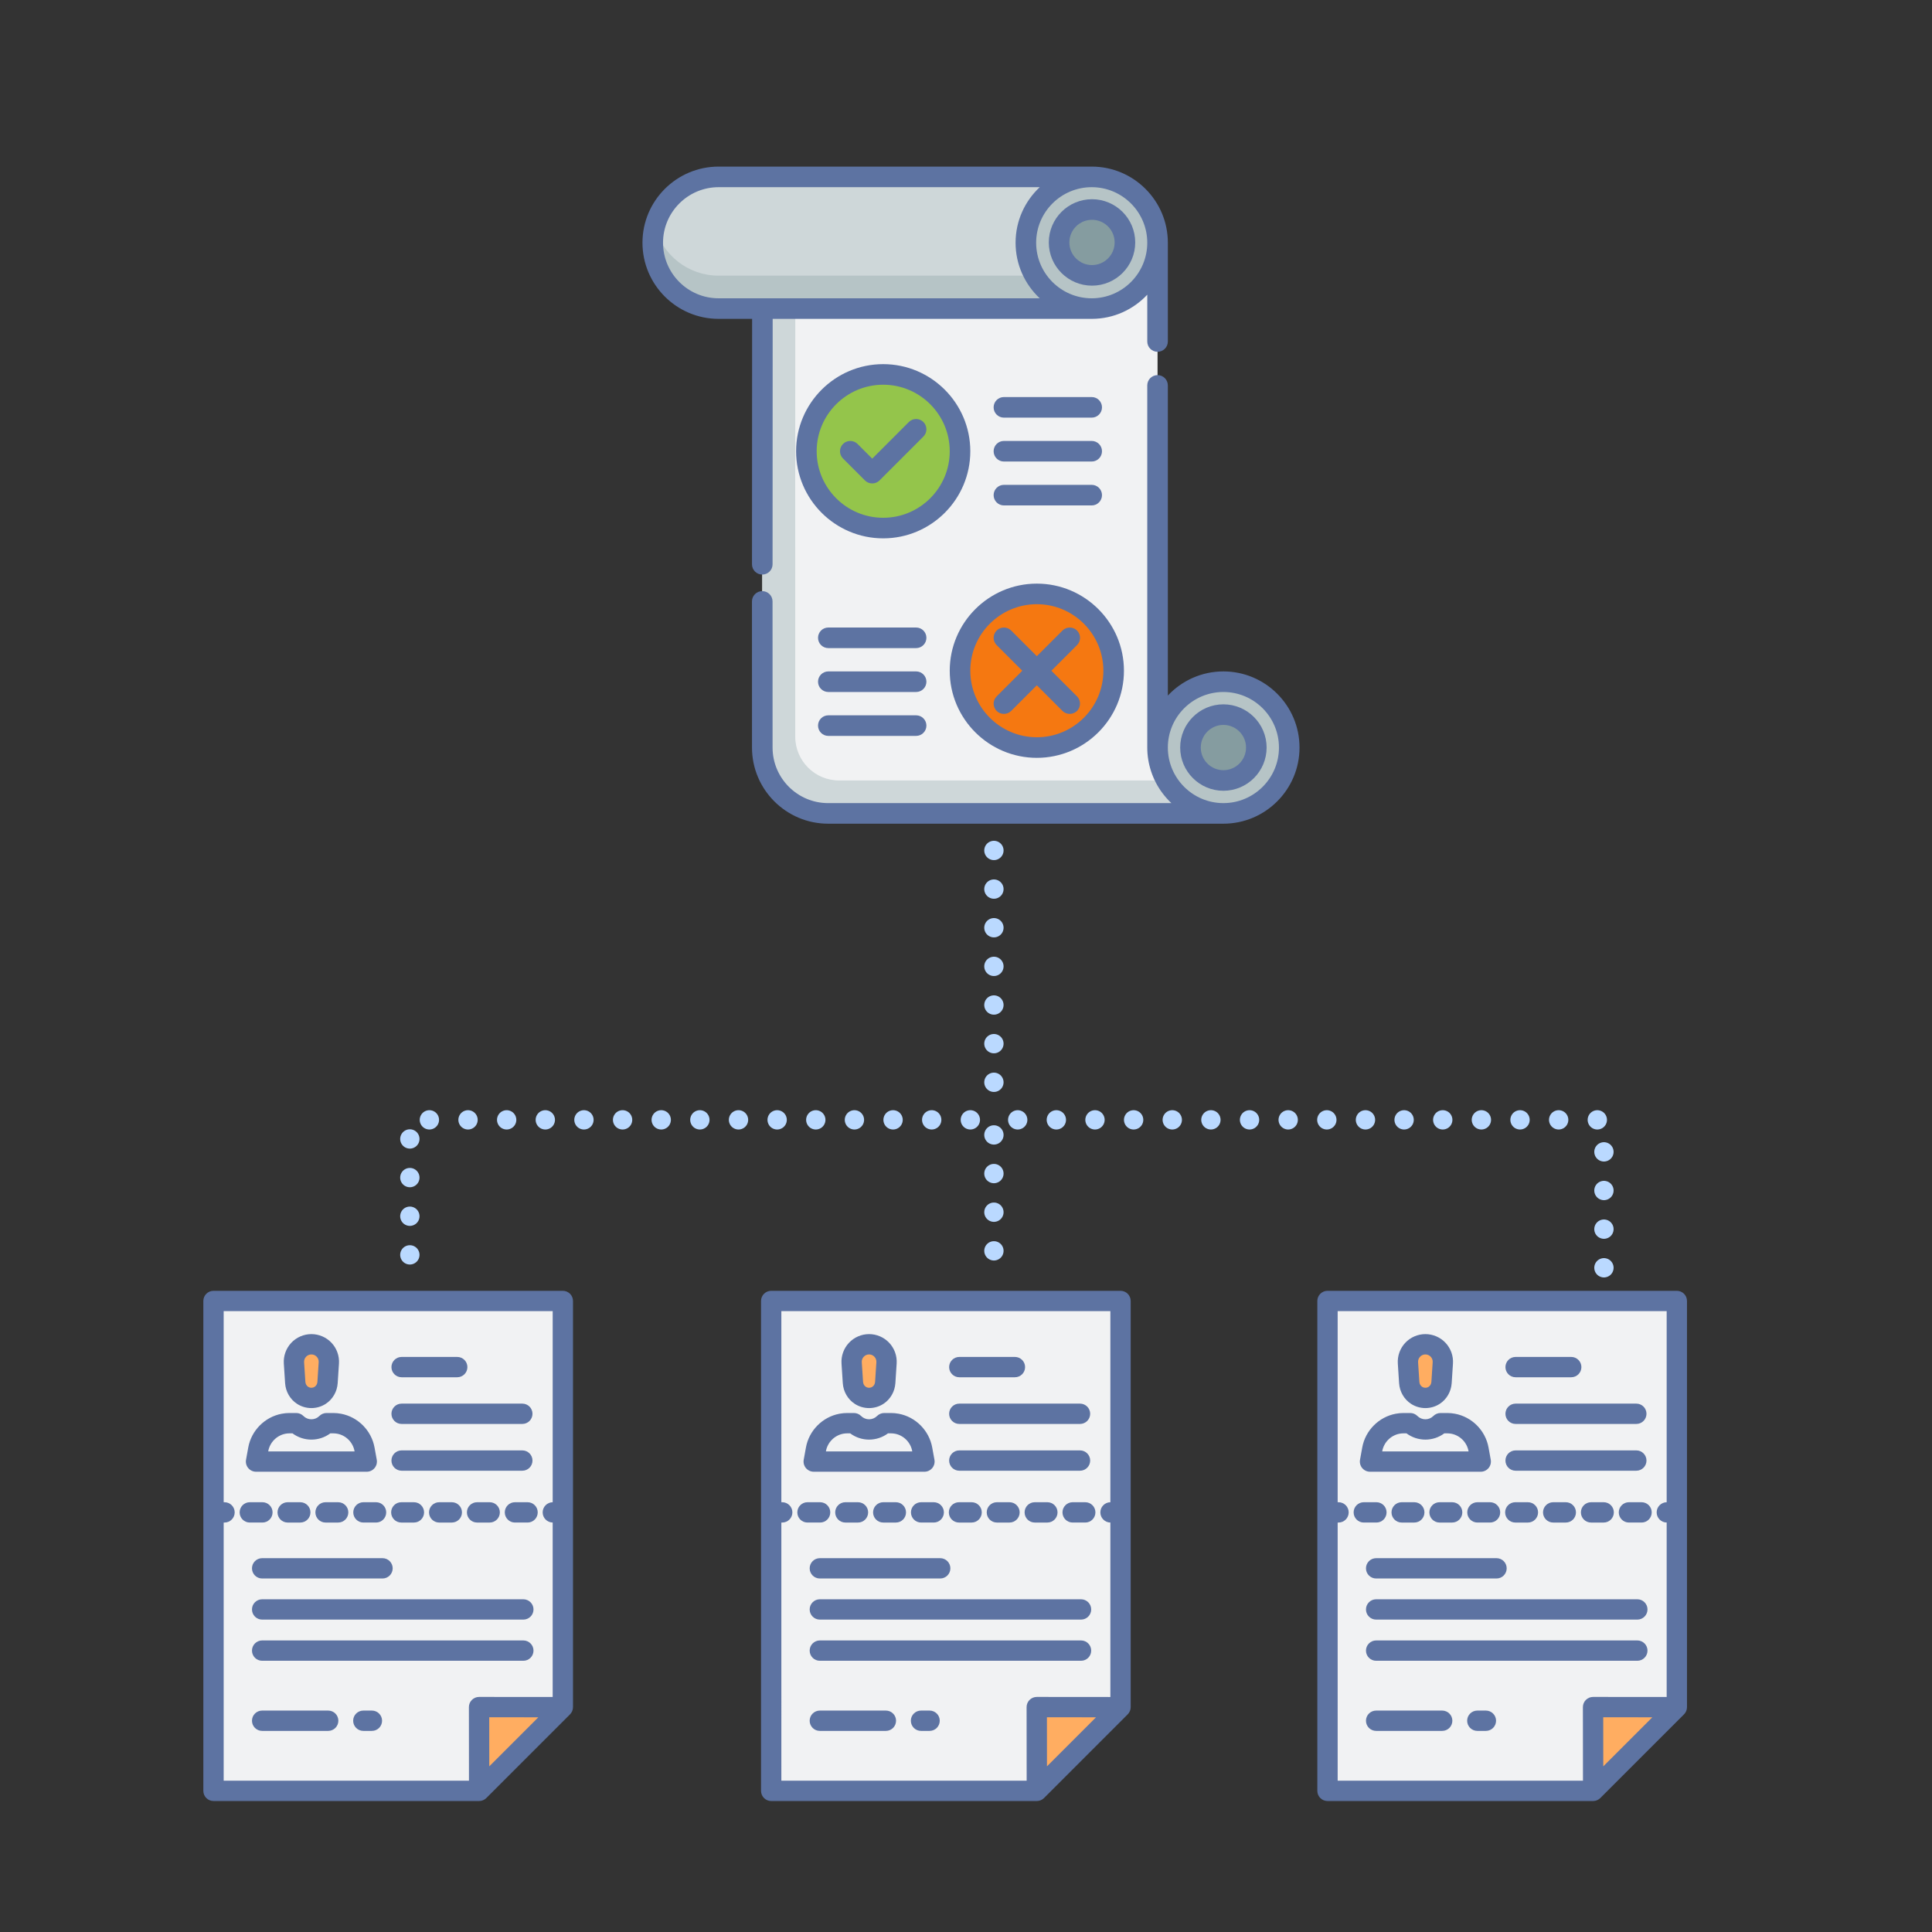 <?xml version="1.0" encoding="utf-8"?>
<!-- Generator: Adobe Illustrator 17.0.0, SVG Export Plug-In . SVG Version: 6.00 Build 0)  -->
<!DOCTYPE svg PUBLIC "-//W3C//DTD SVG 1.1//EN" "http://www.w3.org/Graphics/SVG/1.1/DTD/svg11.dtd">
<svg version="1.1" xmlns="http://www.w3.org/2000/svg" xmlns:xlink="http://www.w3.org/1999/xlink" x="0px" y="0px" width="300px"
	 height="300px" viewBox="0 0 300 300" enable-background="new 0 0 300 300" xml:space="preserve">
<rect x="0" y="0" width="300" height="300" fill="#333333" stroke="none"/>
<g id="dotted_x5F_lines">
	
		<path fill="none" stroke="#BAD9FF" stroke-width="3" stroke-linecap="round" stroke-linejoin="round" stroke-miterlimit="10" stroke-dasharray="0,0,0,6" d="
		M158.029,173.889h91.029v25.713 M154.334,194.23v-20.341H63.641v25.713 M154.334,132.057v41.448"/>
</g>
<g id="documents">
	<polygon fill="#F1F2F3" points="87.397,202.015 33.153,202.015 33.153,278.085 74.4,278.085 87.397,265.087 	"/>
	<g>
		<polygon fill="#FFAD61" points="87.397,265.087 74.4,278.085 74.388,265.076 		"/>
		<path fill="#FFAD61" d="M45.846,214.674c0.052,0.803,0.464,1.551,1.139,1.989c0.833,0.541,1.905,0.541,2.738,0
			c0.675-0.439,1.087-1.186,1.139-1.989l0.199-3.048c0.102-1.565-1.139-2.889-2.707-2.889l0,0c-1.568,0-2.81,1.325-2.707,2.889
			L45.846,214.674z"/>
	</g>
	<g>
		<path fill="#5D73A2" d="M87.397,200.437H33.152c-0.872,0-1.578,0.707-1.578,1.578v76.069c0,0.872,0.707,1.578,1.578,1.578h41.247
			c0.419,0,0.82-0.167,1.116-0.462l12.997-12.998c0.296-0.296,0.462-0.697,0.462-1.116v-63.072
			C88.976,201.143,88.269,200.437,87.397,200.437z M34.731,236.42h0.135c0.872,0,1.578-0.707,1.578-1.578s-0.707-1.578-1.578-1.578
			h-0.135v-29.67H85.82v29.671c-0.861,0.012-1.556,0.713-1.556,1.577s0.695,1.565,1.555,1.577v27.089l-11.429-0.01h-0.001
			c-0.419,0-0.82,0.167-1.116,0.462c-0.296,0.296-0.463,0.698-0.462,1.117l0.01,11.429H34.732L34.731,236.42L34.731,236.42z
			 M75.968,266.655l7.622,0.007l-7.615,7.615L75.968,266.655z"/>
		<path fill="#5D73A2" d="M62.361,213.86H71c0.871,0,1.578-0.707,1.578-1.578s-0.707-1.578-1.578-1.578h-8.639
			c-0.871,0-1.578,0.707-1.578,1.578S61.49,213.86,62.361,213.86z"/>
		<path fill="#5D73A2" d="M62.361,221.11h18.746c0.871,0,1.578-0.707,1.578-1.578c0-0.872-0.707-1.578-1.578-1.578H62.361
			c-0.871,0-1.578,0.707-1.578,1.578C60.783,220.404,61.49,221.11,62.361,221.11z"/>
		<path fill="#5D73A2" d="M62.361,228.372h18.746c0.871,0,1.578-0.707,1.578-1.578s-0.707-1.578-1.578-1.578H62.361
			c-0.871,0-1.578,0.707-1.578,1.578S61.49,228.372,62.361,228.372z"/>
		<path fill="#5D73A2" d="M40.705,241.952c-0.872,0-1.578,0.707-1.578,1.578s0.707,1.578,1.578,1.578h18.693
			c0.872,0,1.578-0.707,1.578-1.578c0-0.872-0.707-1.578-1.578-1.578H40.705z"/>
		<path fill="#5D73A2" d="M81.265,248.335h-40.56c-0.872,0-1.578,0.707-1.578,1.578c0,0.872,0.707,1.578,1.578,1.578h40.56
			c0.871,0,1.578-0.707,1.578-1.578C82.844,249.042,82.136,248.335,81.265,248.335z"/>
		<path fill="#5D73A2" d="M81.265,254.728h-40.56c-0.872,0-1.578,0.707-1.578,1.578c0,0.872,0.707,1.578,1.578,1.578h40.56
			c0.871,0,1.578-0.707,1.578-1.578C82.844,255.434,82.136,254.728,81.265,254.728z"/>
		<path fill="#5D73A2" d="M57.75,265.617h-1.333c-0.872,0-1.578,0.707-1.578,1.578s0.707,1.578,1.578,1.578h1.333
			c0.871,0,1.578-0.707,1.578-1.578S58.621,265.617,57.75,265.617z"/>
		<path fill="#5D73A2" d="M50.963,265.617H40.705c-0.872,0-1.578,0.707-1.578,1.578s0.707,1.578,1.578,1.578h10.258
			c0.871,0,1.578-0.707,1.578-1.578S51.835,265.617,50.963,265.617z"/>
		<path fill="#5D73A2" d="M44.27,214.777c0.085,1.311,0.779,2.511,1.854,3.21c0.677,0.44,1.453,0.66,2.228,0.66
			s1.552-0.22,2.229-0.66c1.076-0.699,1.769-1.899,1.855-3.21l0.199-3.048c0.077-1.18-0.343-2.351-1.151-3.213
			c-0.808-0.863-1.95-1.357-3.131-1.357s-2.323,0.494-3.131,1.357s-1.227,2.034-1.151,3.213L44.27,214.777z M47.526,210.674
			c0.217-0.232,0.511-0.359,0.828-0.359s0.611,0.128,0.828,0.359c0.217,0.231,0.325,0.533,0.304,0.85l-0.199,3.048
			c-0.021,0.322-0.179,0.609-0.425,0.768c-0.31,0.201-0.709,0.201-1.018,0c-0.245-0.159-0.403-0.446-0.425-0.768l0,0l-0.199-3.048
			C47.201,211.207,47.309,210.905,47.526,210.674z"/>
		<path fill="#5D73A2" d="M39.758,228.529h17.191c0.468,0,0.912-0.208,1.211-0.567c0.3-0.359,0.425-0.832,0.342-1.293l-0.345-1.903
			c-0.478-2.639-2.569-4.746-5.203-5.241c-0.398-0.075-0.804-0.113-1.208-0.113h-1.039c-0.419,0-0.82,0.167-1.116,0.462
			c-0.331,0.331-0.771,0.513-1.238,0.513c-0.468,0-0.908-0.182-1.238-0.513c-0.296-0.296-0.697-0.462-1.116-0.462H44.96
			c-0.404,0-0.81,0.038-1.209,0.113c-2.634,0.496-4.725,2.602-5.203,5.241l-0.345,1.903c-0.083,0.46,0.042,0.934,0.342,1.293
			C38.847,228.322,39.29,228.529,39.758,228.529z M41.656,225.329c0.247-1.36,1.324-2.447,2.681-2.702
			c0.206-0.039,0.415-0.058,0.624-0.058h0.456c1.735,1.297,4.138,1.297,5.873,0h0.456c0.209,0,0.419,0.019,0.624,0.058
			c1.357,0.255,2.435,1.342,2.681,2.702l0.008,0.044H41.647L41.656,225.329z"/>
		<path fill="#5D73A2" d="M76.039,236.42c0.871,0,1.578-0.707,1.578-1.578s-0.707-1.578-1.578-1.578h-1.96
			c-0.871,0-1.578,0.707-1.578,1.578c0,0.872,0.707,1.578,1.578,1.578H76.039z"/>
		<path fill="#5D73A2" d="M70.157,236.42c0.871,0,1.578-0.707,1.578-1.578s-0.707-1.578-1.578-1.578h-1.96
			c-0.871,0-1.578,0.707-1.578,1.578c0,0.872,0.707,1.578,1.578,1.578H70.157z"/>
		<path fill="#5D73A2" d="M42.326,234.842c0-0.871-0.707-1.578-1.578-1.578h-1.96c-0.872,0-1.578,0.707-1.578,1.578
			c0,0.872,0.707,1.578,1.578,1.578h1.96C41.619,236.42,42.326,235.714,42.326,234.842z"/>
		<path fill="#5D73A2" d="M56.433,233.264c-0.872,0-1.578,0.707-1.578,1.578s0.707,1.578,1.578,1.578h1.96
			c0.872,0,1.578-0.707,1.578-1.578c0-0.872-0.707-1.578-1.578-1.578H56.433z"/>
		<path fill="#5D73A2" d="M52.511,236.42c0.872,0,1.578-0.707,1.578-1.578s-0.707-1.578-1.578-1.578h-1.96
			c-0.872,0-1.578,0.707-1.578,1.578c0,0.872,0.707,1.578,1.578,1.578H52.511z"/>
		<path fill="#5D73A2" d="M79.96,233.264c-0.871,0-1.578,0.707-1.578,1.578s0.707,1.578,1.578,1.578h1.961
			c0.871,0,1.578-0.707,1.578-1.578c0-0.872-0.707-1.578-1.578-1.578H79.96z"/>
		<path fill="#5D73A2" d="M62.314,236.42h1.96c0.871,0,1.578-0.707,1.578-1.578s-0.707-1.578-1.578-1.578h-1.96
			c-0.871,0-1.578,0.707-1.578,1.578C60.736,235.714,61.443,236.42,62.314,236.42z"/>
		<path fill="#5D73A2" d="M46.63,236.42c0.872,0,1.578-0.707,1.578-1.578s-0.707-1.578-1.578-1.578h-1.96
			c-0.871,0-1.578,0.707-1.578,1.578c0,0.872,0.707,1.578,1.578,1.578H46.63z"/>
	</g>
	<polygon fill="#F1F2F3" points="173.995,202.015 119.75,202.015 119.75,278.085 160.998,278.085 173.995,265.087 	"/>
	<g>
		<polygon fill="#FFAD61" points="173.995,265.087 160.998,278.085 160.986,265.076 		"/>
		<path fill="#FFAD61" d="M132.443,214.674c0.052,0.803,0.464,1.551,1.139,1.989c0.833,0.541,1.905,0.541,2.738,0
			c0.675-0.439,1.087-1.186,1.139-1.989l0.199-3.048c0.102-1.565-1.139-2.889-2.707-2.889l0,0c-1.568,0-2.809,1.325-2.707,2.889
			L132.443,214.674z"/>
	</g>
	<g>
		<path fill="#5D73A2" d="M173.995,200.437H119.75c-0.872,0-1.578,0.707-1.578,1.578v76.069c0,0.872,0.707,1.578,1.578,1.578h41.247
			c0.419,0,0.82-0.167,1.116-0.462l12.997-12.998c0.296-0.296,0.462-0.697,0.462-1.116v-63.072
			C175.573,201.143,174.866,200.437,173.995,200.437z M121.329,236.42h0.135c0.871,0,1.578-0.707,1.578-1.578
			s-0.707-1.578-1.578-1.578h-0.135v-29.67h51.089v29.671c-0.861,0.012-1.555,0.713-1.555,1.577s0.695,1.565,1.555,1.577v27.089
			l-11.429-0.01c-0.001,0-0.001,0-0.001,0c-0.419,0-0.82,0.167-1.117,0.462c-0.296,0.296-0.462,0.698-0.462,1.117l0.011,11.429
			h-38.09L121.329,236.42L121.329,236.42z M162.566,266.655l7.622,0.007l-7.615,7.615L162.566,266.655z"/>
		<path fill="#5D73A2" d="M148.959,213.86h8.639c0.871,0,1.578-0.707,1.578-1.578s-0.707-1.578-1.578-1.578h-8.639
			c-0.871,0-1.578,0.707-1.578,1.578S148.088,213.86,148.959,213.86z"/>
		<path fill="#5D73A2" d="M148.959,221.11h18.746c0.871,0,1.578-0.707,1.578-1.578c0-0.872-0.707-1.578-1.578-1.578h-18.746
			c-0.871,0-1.578,0.707-1.578,1.578C147.381,220.404,148.088,221.11,148.959,221.11z"/>
		<path fill="#5D73A2" d="M148.959,228.372h18.746c0.871,0,1.578-0.707,1.578-1.578s-0.707-1.578-1.578-1.578h-18.746
			c-0.871,0-1.578,0.707-1.578,1.578S148.088,228.372,148.959,228.372z"/>
		<path fill="#5D73A2" d="M127.303,241.952c-0.872,0-1.578,0.707-1.578,1.578s0.707,1.578,1.578,1.578h18.693
			c0.872,0,1.578-0.707,1.578-1.578c0-0.872-0.707-1.578-1.578-1.578H127.303z"/>
		<path fill="#5D73A2" d="M167.863,248.335h-40.56c-0.872,0-1.578,0.707-1.578,1.578c0,0.872,0.707,1.578,1.578,1.578h40.56
			c0.871,0,1.578-0.707,1.578-1.578S168.734,248.335,167.863,248.335z"/>
		<path fill="#5D73A2" d="M167.863,254.728h-40.56c-0.872,0-1.578,0.707-1.578,1.578c0,0.872,0.707,1.578,1.578,1.578h40.56
			c0.871,0,1.578-0.707,1.578-1.578C169.441,255.434,168.734,254.728,167.863,254.728z"/>
		<path fill="#5D73A2" d="M144.347,265.617h-1.333c-0.871,0-1.578,0.707-1.578,1.578s0.707,1.578,1.578,1.578h1.333
			c0.872,0,1.578-0.707,1.578-1.578C145.926,266.324,145.219,265.617,144.347,265.617z"/>
		<path fill="#5D73A2" d="M137.561,265.617h-10.258c-0.872,0-1.578,0.707-1.578,1.578s0.707,1.578,1.578,1.578h10.258
			c0.872,0,1.578-0.707,1.578-1.578S138.433,265.617,137.561,265.617z"/>
		<path fill="#5D73A2" d="M130.868,214.777c0.085,1.311,0.779,2.511,1.855,3.21c0.677,0.44,1.453,0.66,2.228,0.66
			c0.776,0,1.552-0.22,2.229-0.66c1.076-0.699,1.769-1.899,1.854-3.21l0.199-3.048c0.077-1.18-0.343-2.351-1.151-3.213
			c-0.808-0.863-1.95-1.357-3.131-1.357s-2.323,0.494-3.131,1.357s-1.227,2.034-1.151,3.213L130.868,214.777z M134.123,210.674
			c0.217-0.232,0.511-0.359,0.828-0.359s0.611,0.128,0.828,0.359c0.217,0.231,0.325,0.533,0.304,0.85l-0.199,3.048
			c-0.021,0.322-0.179,0.609-0.425,0.768c-0.309,0.201-0.709,0.201-1.018,0c-0.245-0.159-0.403-0.446-0.425-0.768l0,0l-0.199-3.048
			C133.798,211.207,133.906,210.905,134.123,210.674z"/>
		<path fill="#5D73A2" d="M126.356,228.529h17.191c0.468,0,0.912-0.208,1.211-0.567c0.3-0.359,0.425-0.832,0.342-1.293l-0.345-1.903
			c-0.478-2.639-2.569-4.746-5.203-5.241c-0.398-0.075-0.804-0.113-1.208-0.113h-1.039c-0.419,0-0.82,0.167-1.116,0.462
			c-0.331,0.331-0.771,0.513-1.238,0.513s-0.908-0.182-1.238-0.513c-0.296-0.296-0.697-0.462-1.116-0.462h-1.039
			c-0.404,0-0.81,0.038-1.209,0.113c-2.634,0.496-4.725,2.602-5.202,5.241l-0.345,1.903c-0.083,0.46,0.042,0.934,0.341,1.293
			C125.445,228.322,125.888,228.529,126.356,228.529z M128.253,225.329c0.247-1.36,1.324-2.447,2.681-2.702
			c0.206-0.039,0.415-0.058,0.624-0.058h0.456c1.735,1.297,4.138,1.297,5.873,0h0.456c0.209,0,0.419,0.019,0.624,0.058
			c1.357,0.255,2.435,1.342,2.681,2.702l0.008,0.044h-13.411L128.253,225.329z"/>
		<path fill="#5D73A2" d="M162.636,236.42c0.871,0,1.578-0.707,1.578-1.578s-0.707-1.578-1.578-1.578h-1.96
			c-0.871,0-1.578,0.707-1.578,1.578c0,0.872,0.707,1.578,1.578,1.578H162.636z"/>
		<path fill="#5D73A2" d="M156.755,236.42c0.871,0,1.578-0.707,1.578-1.578s-0.707-1.578-1.578-1.578h-1.96
			c-0.871,0-1.578,0.707-1.578,1.578c0,0.872,0.707,1.578,1.578,1.578H156.755z"/>
		<path fill="#5D73A2" d="M128.923,234.842c0-0.871-0.707-1.578-1.578-1.578h-1.96c-0.871,0-1.578,0.707-1.578,1.578
			c0,0.872,0.707,1.578,1.578,1.578h1.96C128.217,236.42,128.923,235.714,128.923,234.842z"/>
		<path fill="#5D73A2" d="M143.03,233.264c-0.871,0-1.578,0.707-1.578,1.578s0.707,1.578,1.578,1.578h1.96
			c0.872,0,1.578-0.707,1.578-1.578c0-0.872-0.707-1.578-1.578-1.578H143.03z"/>
		<path fill="#5D73A2" d="M139.109,236.42c0.872,0,1.578-0.707,1.578-1.578s-0.707-1.578-1.578-1.578h-1.96
			c-0.872,0-1.578,0.707-1.578,1.578c0,0.872,0.707,1.578,1.578,1.578H139.109z"/>
		<path fill="#5D73A2" d="M166.558,233.264c-0.871,0-1.578,0.707-1.578,1.578s0.707,1.578,1.578,1.578h1.961
			c0.871,0,1.578-0.707,1.578-1.578c0-0.872-0.707-1.578-1.578-1.578H166.558z"/>
		<path fill="#5D73A2" d="M148.912,236.42h1.96c0.871,0,1.578-0.707,1.578-1.578s-0.707-1.578-1.578-1.578h-1.96
			c-0.871,0-1.578,0.707-1.578,1.578C147.334,235.714,148.041,236.42,148.912,236.42z"/>
		<path fill="#5D73A2" d="M133.227,236.42c0.872,0,1.578-0.707,1.578-1.578s-0.707-1.578-1.578-1.578h-1.96
			c-0.872,0-1.578,0.707-1.578,1.578c0,0.872,0.707,1.578,1.578,1.578H133.227z"/>
	</g>
	<polygon fill="#F1F2F3" points="260.378,202.015 206.133,202.015 206.133,278.085 247.38,278.085 260.378,265.087 	"/>
	<g>
		<polygon fill="#FFAD61" points="260.378,265.087 247.38,278.085 247.369,265.076 		"/>
		<path fill="#FFAD61" d="M218.826,214.674c0.052,0.803,0.464,1.551,1.139,1.989c0.833,0.541,1.905,0.541,2.738,0
			c0.675-0.439,1.087-1.186,1.139-1.989l0.199-3.048c0.102-1.565-1.139-2.889-2.707-2.889l0,0c-1.568,0-2.809,1.325-2.707,2.889
			L218.826,214.674z"/>
	</g>
	<g>
		<path fill="#5D73A2" d="M260.377,200.437h-54.245c-0.871,0-1.578,0.707-1.578,1.578v76.069c0,0.872,0.707,1.578,1.578,1.578
			h41.247c0.419,0,0.82-0.167,1.116-0.462l12.997-12.998c0.296-0.296,0.462-0.697,0.462-1.116v-63.072
			C261.956,201.143,261.249,200.437,260.377,200.437z M207.711,236.42h0.135c0.872,0,1.578-0.707,1.578-1.578
			s-0.707-1.578-1.578-1.578h-0.135v-29.67H258.8v29.671c-0.861,0.012-1.555,0.713-1.555,1.577s0.695,1.565,1.555,1.577v27.089
			l-11.429-0.01h-0.001c-0.419,0-0.82,0.167-1.116,0.462c-0.296,0.296-0.462,0.698-0.462,1.117l0.01,11.429h-38.09L207.711,236.42
			L207.711,236.42z M248.949,266.655l7.622,0.007l-7.615,7.615L248.949,266.655z"/>
		<path fill="#5D73A2" d="M235.342,213.86h8.639c0.871,0,1.578-0.707,1.578-1.578s-0.707-1.578-1.578-1.578h-8.639
			c-0.871,0-1.578,0.707-1.578,1.578C233.763,213.153,234.47,213.86,235.342,213.86z"/>
		<path fill="#5D73A2" d="M235.342,221.11h18.746c0.871,0,1.578-0.707,1.578-1.578c0-0.872-0.707-1.578-1.578-1.578h-18.746
			c-0.871,0-1.578,0.707-1.578,1.578C233.763,220.404,234.47,221.11,235.342,221.11z"/>
		<path fill="#5D73A2" d="M235.342,228.372h18.746c0.871,0,1.578-0.707,1.578-1.578s-0.707-1.578-1.578-1.578h-18.746
			c-0.871,0-1.578,0.707-1.578,1.578C233.763,227.665,234.47,228.372,235.342,228.372z"/>
		<path fill="#5D73A2" d="M213.685,241.952c-0.871,0-1.578,0.707-1.578,1.578s0.707,1.578,1.578,1.578h18.694
			c0.871,0,1.578-0.707,1.578-1.578c0-0.872-0.707-1.578-1.578-1.578H213.685z"/>
		<path fill="#5D73A2" d="M254.245,248.335h-40.56c-0.871,0-1.578,0.707-1.578,1.578c0,0.872,0.707,1.578,1.578,1.578h40.56
			c0.871,0,1.578-0.707,1.578-1.578C255.824,249.042,255.116,248.335,254.245,248.335z"/>
		<path fill="#5D73A2" d="M254.245,254.728h-40.56c-0.871,0-1.578,0.707-1.578,1.578c0,0.872,0.707,1.578,1.578,1.578h40.56
			c0.871,0,1.578-0.707,1.578-1.578C255.824,255.434,255.116,254.728,254.245,254.728z"/>
		<path fill="#5D73A2" d="M230.73,265.617h-1.333c-0.871,0-1.578,0.707-1.578,1.578s0.707,1.578,1.578,1.578h1.333
			c0.872,0,1.578-0.707,1.578-1.578S231.601,265.617,230.73,265.617z"/>
		<path fill="#5D73A2" d="M223.944,265.617h-10.259c-0.871,0-1.578,0.707-1.578,1.578s0.707,1.578,1.578,1.578h10.258
			c0.872,0,1.578-0.707,1.578-1.578C225.522,266.324,224.816,265.617,223.944,265.617z"/>
		<path fill="#5D73A2" d="M217.25,214.777c0.085,1.311,0.779,2.511,1.855,3.21c0.677,0.44,1.453,0.66,2.229,0.66
			s1.552-0.22,2.229-0.66c1.076-0.699,1.769-1.899,1.854-3.21l0.199-3.048c0.077-1.18-0.343-2.351-1.151-3.213
			c-0.808-0.863-1.95-1.357-3.131-1.357s-2.323,0.494-3.131,1.357s-1.227,2.034-1.151,3.213L217.25,214.777z M220.506,210.674
			c0.217-0.232,0.511-0.359,0.828-0.359s0.611,0.128,0.828,0.359c0.217,0.231,0.325,0.533,0.304,0.85l-0.199,3.048
			c-0.021,0.322-0.179,0.609-0.425,0.768c-0.309,0.201-0.709,0.201-1.018,0c-0.245-0.159-0.403-0.446-0.425-0.768l0,0l-0.199-3.048
			C220.181,211.207,220.289,210.905,220.506,210.674z"/>
		<path fill="#5D73A2" d="M212.739,228.529h17.191c0.468,0,0.912-0.208,1.211-0.567c0.3-0.359,0.425-0.832,0.342-1.293l-0.345-1.903
			c-0.478-2.639-2.569-4.746-5.203-5.241c-0.398-0.075-0.804-0.113-1.208-0.113h-1.039c-0.419,0-0.82,0.167-1.116,0.462
			c-0.331,0.331-0.771,0.513-1.238,0.513s-0.908-0.182-1.238-0.513c-0.296-0.296-0.697-0.462-1.116-0.462h-1.039
			c-0.404,0-0.81,0.038-1.209,0.113c-2.634,0.496-4.725,2.602-5.203,5.241l-0.345,1.903c-0.083,0.46,0.042,0.934,0.341,1.293
			C211.827,228.322,212.27,228.529,212.739,228.529z M214.636,225.329c0.247-1.36,1.324-2.447,2.681-2.702
			c0.206-0.039,0.415-0.058,0.624-0.058h0.456c1.735,1.297,4.138,1.297,5.873,0h0.456c0.208,0,0.419,0.019,0.624,0.058
			c1.357,0.255,2.435,1.342,2.681,2.702l0.008,0.044h-13.412L214.636,225.329z"/>
		<path fill="#5D73A2" d="M249.019,236.42c0.871,0,1.578-0.707,1.578-1.578s-0.707-1.578-1.578-1.578h-1.96
			c-0.871,0-1.578,0.707-1.578,1.578c0,0.872,0.707,1.578,1.578,1.578H249.019z"/>
		<path fill="#5D73A2" d="M243.137,236.42c0.871,0,1.578-0.707,1.578-1.578s-0.707-1.578-1.578-1.578h-1.96
			c-0.871,0-1.578,0.707-1.578,1.578c0,0.872,0.707,1.578,1.578,1.578H243.137z"/>
		<path fill="#5D73A2" d="M215.306,234.842c0-0.871-0.707-1.578-1.578-1.578h-1.96c-0.871,0-1.578,0.707-1.578,1.578
			c0,0.872,0.707,1.578,1.578,1.578h1.96C214.599,236.42,215.306,235.714,215.306,234.842z"/>
		<path fill="#5D73A2" d="M229.413,233.264c-0.871,0-1.578,0.707-1.578,1.578s0.707,1.578,1.578,1.578h1.96
			c0.872,0,1.578-0.707,1.578-1.578c0-0.872-0.707-1.578-1.578-1.578H229.413z"/>
		<path fill="#5D73A2" d="M225.491,236.42c0.871,0,1.578-0.707,1.578-1.578s-0.707-1.578-1.578-1.578h-1.96
			c-0.871,0-1.578,0.707-1.578,1.578c0,0.872,0.707,1.578,1.578,1.578H225.491z"/>
		<path fill="#5D73A2" d="M252.941,233.264c-0.871,0-1.578,0.707-1.578,1.578s0.707,1.578,1.578,1.578h1.961
			c0.871,0,1.578-0.707,1.578-1.578c0-0.872-0.707-1.578-1.578-1.578H252.941z"/>
		<path fill="#5D73A2" d="M235.294,236.42h1.96c0.871,0,1.578-0.707,1.578-1.578s-0.707-1.578-1.578-1.578h-1.96
			c-0.871,0-1.578,0.707-1.578,1.578C233.716,235.714,234.423,236.42,235.294,236.42z"/>
		<path fill="#5D73A2" d="M219.61,236.42c0.872,0,1.578-0.707,1.578-1.578s-0.707-1.578-1.578-1.578h-1.96
			c-0.872,0-1.578,0.707-1.578,1.578c0,0.872,0.707,1.578,1.578,1.578H219.61z"/>
	</g>
	<path fill="#F1F2F3" d="M189.969,126.303c-5.646,0-10.224-4.578-10.224-10.225V37.692c0-5.647-4.578-10.225-10.224-10.225h-51.122
		c0,0-0.05,63.362-0.03,88.622c0.005,5.643,4.581,10.215,10.224,10.215L189.969,126.303L189.969,126.303z"/>
	<g>
		<path fill="#CED7D9" d="M181.116,121.192H130.3c-3.761,0-6.811-3.045-6.816-6.806c-0.024-18.679,0.01-70.435,0.022-86.918h-5.108
			c0,0-0.05,63.362-0.03,88.622c0.005,5.644,4.581,10.215,10.224,10.215h61.376C186.185,126.303,182.884,124.246,181.116,121.192z"
			/>
		<path fill="#CED7D9" d="M111.581,27.467c-5.646,0-10.224,4.578-10.224,10.225s4.578,10.224,10.224,10.224h57.938V27.467H111.581z"
			/>
	</g>
	<g>
		<path fill="#B6C4C6" d="M101.679,35.136c-0.21,0.817-0.322,1.673-0.322,2.556c0,5.646,4.578,10.224,10.224,10.224h57.938v-5.112
			h-57.938C106.818,42.804,102.814,39.546,101.679,35.136z"/>
		<circle fill="#B6C4C6" cx="169.52" cy="37.692" r="10.224"/>
	</g>
	<circle fill="#859CA0" cx="169.566" cy="37.646" r="5.112"/>
	<circle fill="#B6C4C6" cx="188.969" cy="116.079" r="10.224"/>
	<circle fill="#859CA0" cx="189.969" cy="116.079" r="5.112"/>
	<circle fill="#94C54B" cx="137.143" cy="70.069" r="11.929"/>
	<circle fill="#F57811" cx="161" cy="104.151" r="11.929"/>
	<path fill="#5D73A2" d="M116.768,87.62c0,0.882,0.715,1.598,1.598,1.598l0,0c0.883,0,1.598-0.715,1.598-1.598
		c0.003-12.932,0.011-26.892,0.017-38.107h49.54c3.401,0,6.468-1.445,8.627-3.751v7.266c0,0.882,0.715,1.598,1.598,1.598
		s1.598-0.715,1.598-1.598V37.691c0-6.519-5.303-11.822-11.822-11.822h-57.938c-6.518,0-11.822,5.303-11.822,11.822
		s5.303,11.822,11.822,11.822h5.204C116.778,60.728,116.771,74.688,116.768,87.62z M178.147,37.692c0,4.757-3.87,8.627-8.627,8.627
		s-8.627-3.87-8.627-8.627s3.87-8.627,8.627-8.627S178.147,32.935,178.147,37.692z M102.955,37.692c0-4.757,3.87-8.627,8.627-8.627
		h49.868c-2.306,2.158-3.751,5.226-3.751,8.627s1.445,6.468,3.751,8.627h-49.868C106.824,46.319,102.955,42.448,102.955,37.692z"/>
	<path fill="#5D73A2" d="M162.857,37.646c0,3.7,3.01,6.71,6.71,6.71s6.71-3.01,6.71-6.71s-3.01-6.71-6.71-6.71
		C165.867,30.936,162.857,33.946,162.857,37.646z M173.081,37.646c0,1.938-1.577,3.515-3.515,3.515s-3.515-1.577-3.515-3.515
		s1.577-3.515,3.515-3.515S173.081,35.708,173.081,37.646z"/>
	<path fill="#5D73A2" d="M189.969,104.257c-3.401,0-6.468,1.445-8.627,3.751V59.845c0-0.882-0.715-1.598-1.598-1.598
		c-0.882,0-1.598,0.715-1.598,1.598v56.235c0,2.525,0.828,5.022,2.338,7.046c0.422,0.566,0.893,1.098,1.409,1.581h-53.301
		c-4.753,0-8.623-3.866-8.627-8.618c-0.005-5.913-0.006-13.914-0.005-22.701c0-0.882-0.715-1.598-1.598-1.598l0,0
		c-0.882,0-1.598,0.715-1.598,1.598c-0.001,8.788-0.001,16.79,0.005,22.704c0.005,6.512,5.309,11.811,11.822,11.811h61.376
		c6.518,0,11.822-5.303,11.822-11.822C201.791,109.561,196.488,104.257,189.969,104.257z M189.969,124.706
		c-4.757,0-8.627-3.87-8.627-8.627s3.87-8.627,8.627-8.627s8.627,3.87,8.627,8.627S194.726,124.706,189.969,124.706z"/>
	<path fill="#5D73A2" d="M189.969,109.369c-3.7,0-6.71,3.01-6.71,6.71s3.01,6.71,6.71,6.71s6.71-3.01,6.71-6.71
		C196.678,112.38,193.669,109.369,189.969,109.369z M189.969,119.594c-1.938,0-3.515-1.577-3.515-3.515s1.577-3.515,3.515-3.515
		s3.515,1.577,3.515,3.515C193.483,118.017,191.907,119.594,189.969,119.594z"/>
	<path fill="#5D73A2" d="M150.669,70.069c0-7.458-6.068-13.526-13.526-13.526s-13.526,6.068-13.526,13.526
		s6.068,13.526,13.526,13.526C144.601,83.596,150.669,77.527,150.669,70.069z M137.143,80.4c-5.696,0-10.331-4.634-10.331-10.331
		c0-5.696,4.634-10.331,10.331-10.331c5.696,0,10.331,4.634,10.331,10.331S142.839,80.4,137.143,80.4z"/>
	<path fill="#5D73A2" d="M141.125,65.531l-5.686,5.687l-2.278-2.279c-0.624-0.624-1.635-0.624-2.259,0
		c-0.624,0.624-0.624,1.635,0,2.259l3.408,3.408c0.615,0.615,1.644,0.615,2.259,0l6.816-6.816c0.624-0.624,0.624-1.635,0-2.259
		C142.76,64.907,141.749,64.907,141.125,65.531z"/>
	<path fill="#5D73A2" d="M161,117.677c7.458,0,13.526-6.068,13.526-13.526S168.458,90.625,161,90.625s-13.526,6.068-13.526,13.526
		S153.541,117.677,161,117.677z M161,93.82c5.696,0,10.331,4.634,10.331,10.331c0,5.696-4.634,10.331-10.331,10.331
		c-5.696,0-10.331-4.635-10.331-10.331C150.669,98.454,155.303,93.82,161,93.82z"/>
	<path fill="#5D73A2" d="M154.757,110.392c0.615,0.615,1.644,0.615,2.259,0l3.982-3.982l3.982,3.982
		c0.65,0.65,1.747,0.606,2.345-0.091c0.535-0.625,0.497-1.586-0.085-2.168l-3.982-3.982l3.982-3.982
		c0.624-0.624,0.624-1.636,0-2.259c-0.624-0.624-1.635-0.624-2.259,0l-3.982,3.982l-3.982-3.982c-0.624-0.624-1.635-0.624-2.259,0
		c-0.624,0.624-0.624,1.636,0,2.259l3.982,3.982l-3.982,3.982C154.134,108.757,154.134,109.769,154.757,110.392z"/>
	<path fill="#5D73A2" d="M155.887,64.85h13.632c0.883,0,1.598-0.715,1.598-1.598s-0.715-1.598-1.598-1.598h-13.632
		c-0.882,0-1.598,0.715-1.598,1.598C154.29,64.135,155.005,64.85,155.887,64.85z"/>
	<path fill="#5D73A2" d="M155.887,71.666h13.632c0.883,0,1.598-0.715,1.598-1.598s-0.715-1.598-1.598-1.598h-13.632
		c-0.882,0-1.598,0.715-1.598,1.598C154.29,70.952,155.005,71.666,155.887,71.666z"/>
	<path fill="#5D73A2" d="M155.887,78.483h13.632c0.883,0,1.598-0.715,1.598-1.598s-0.715-1.598-1.598-1.598h-13.632
		c-0.882,0-1.598,0.715-1.598,1.598S155.005,78.483,155.887,78.483z"/>
	<path fill="#5D73A2" d="M142.255,97.441h-13.633c-0.882,0-1.598,0.715-1.598,1.598s0.715,1.598,1.598,1.598h13.632
		c0.883,0,1.598-0.715,1.598-1.598C143.853,98.156,143.137,97.441,142.255,97.441z"/>
	<path fill="#5D73A2" d="M142.255,104.257h-13.633c-0.882,0-1.598,0.715-1.598,1.598s0.715,1.598,1.598,1.598h13.632
		c0.883,0,1.598-0.715,1.598-1.598C143.853,104.972,143.137,104.257,142.255,104.257z"/>
	<path fill="#5D73A2" d="M142.255,111.074h-13.633c-0.882,0-1.598,0.715-1.598,1.598s0.715,1.598,1.598,1.598h13.632
		c0.883,0,1.598-0.715,1.598-1.598C143.853,111.789,143.137,111.074,142.255,111.074z"/>
	<rect x="1" fill="none" width="300" height="300"/>
</g>
<g id="Layer_3">
</g>
</svg>
